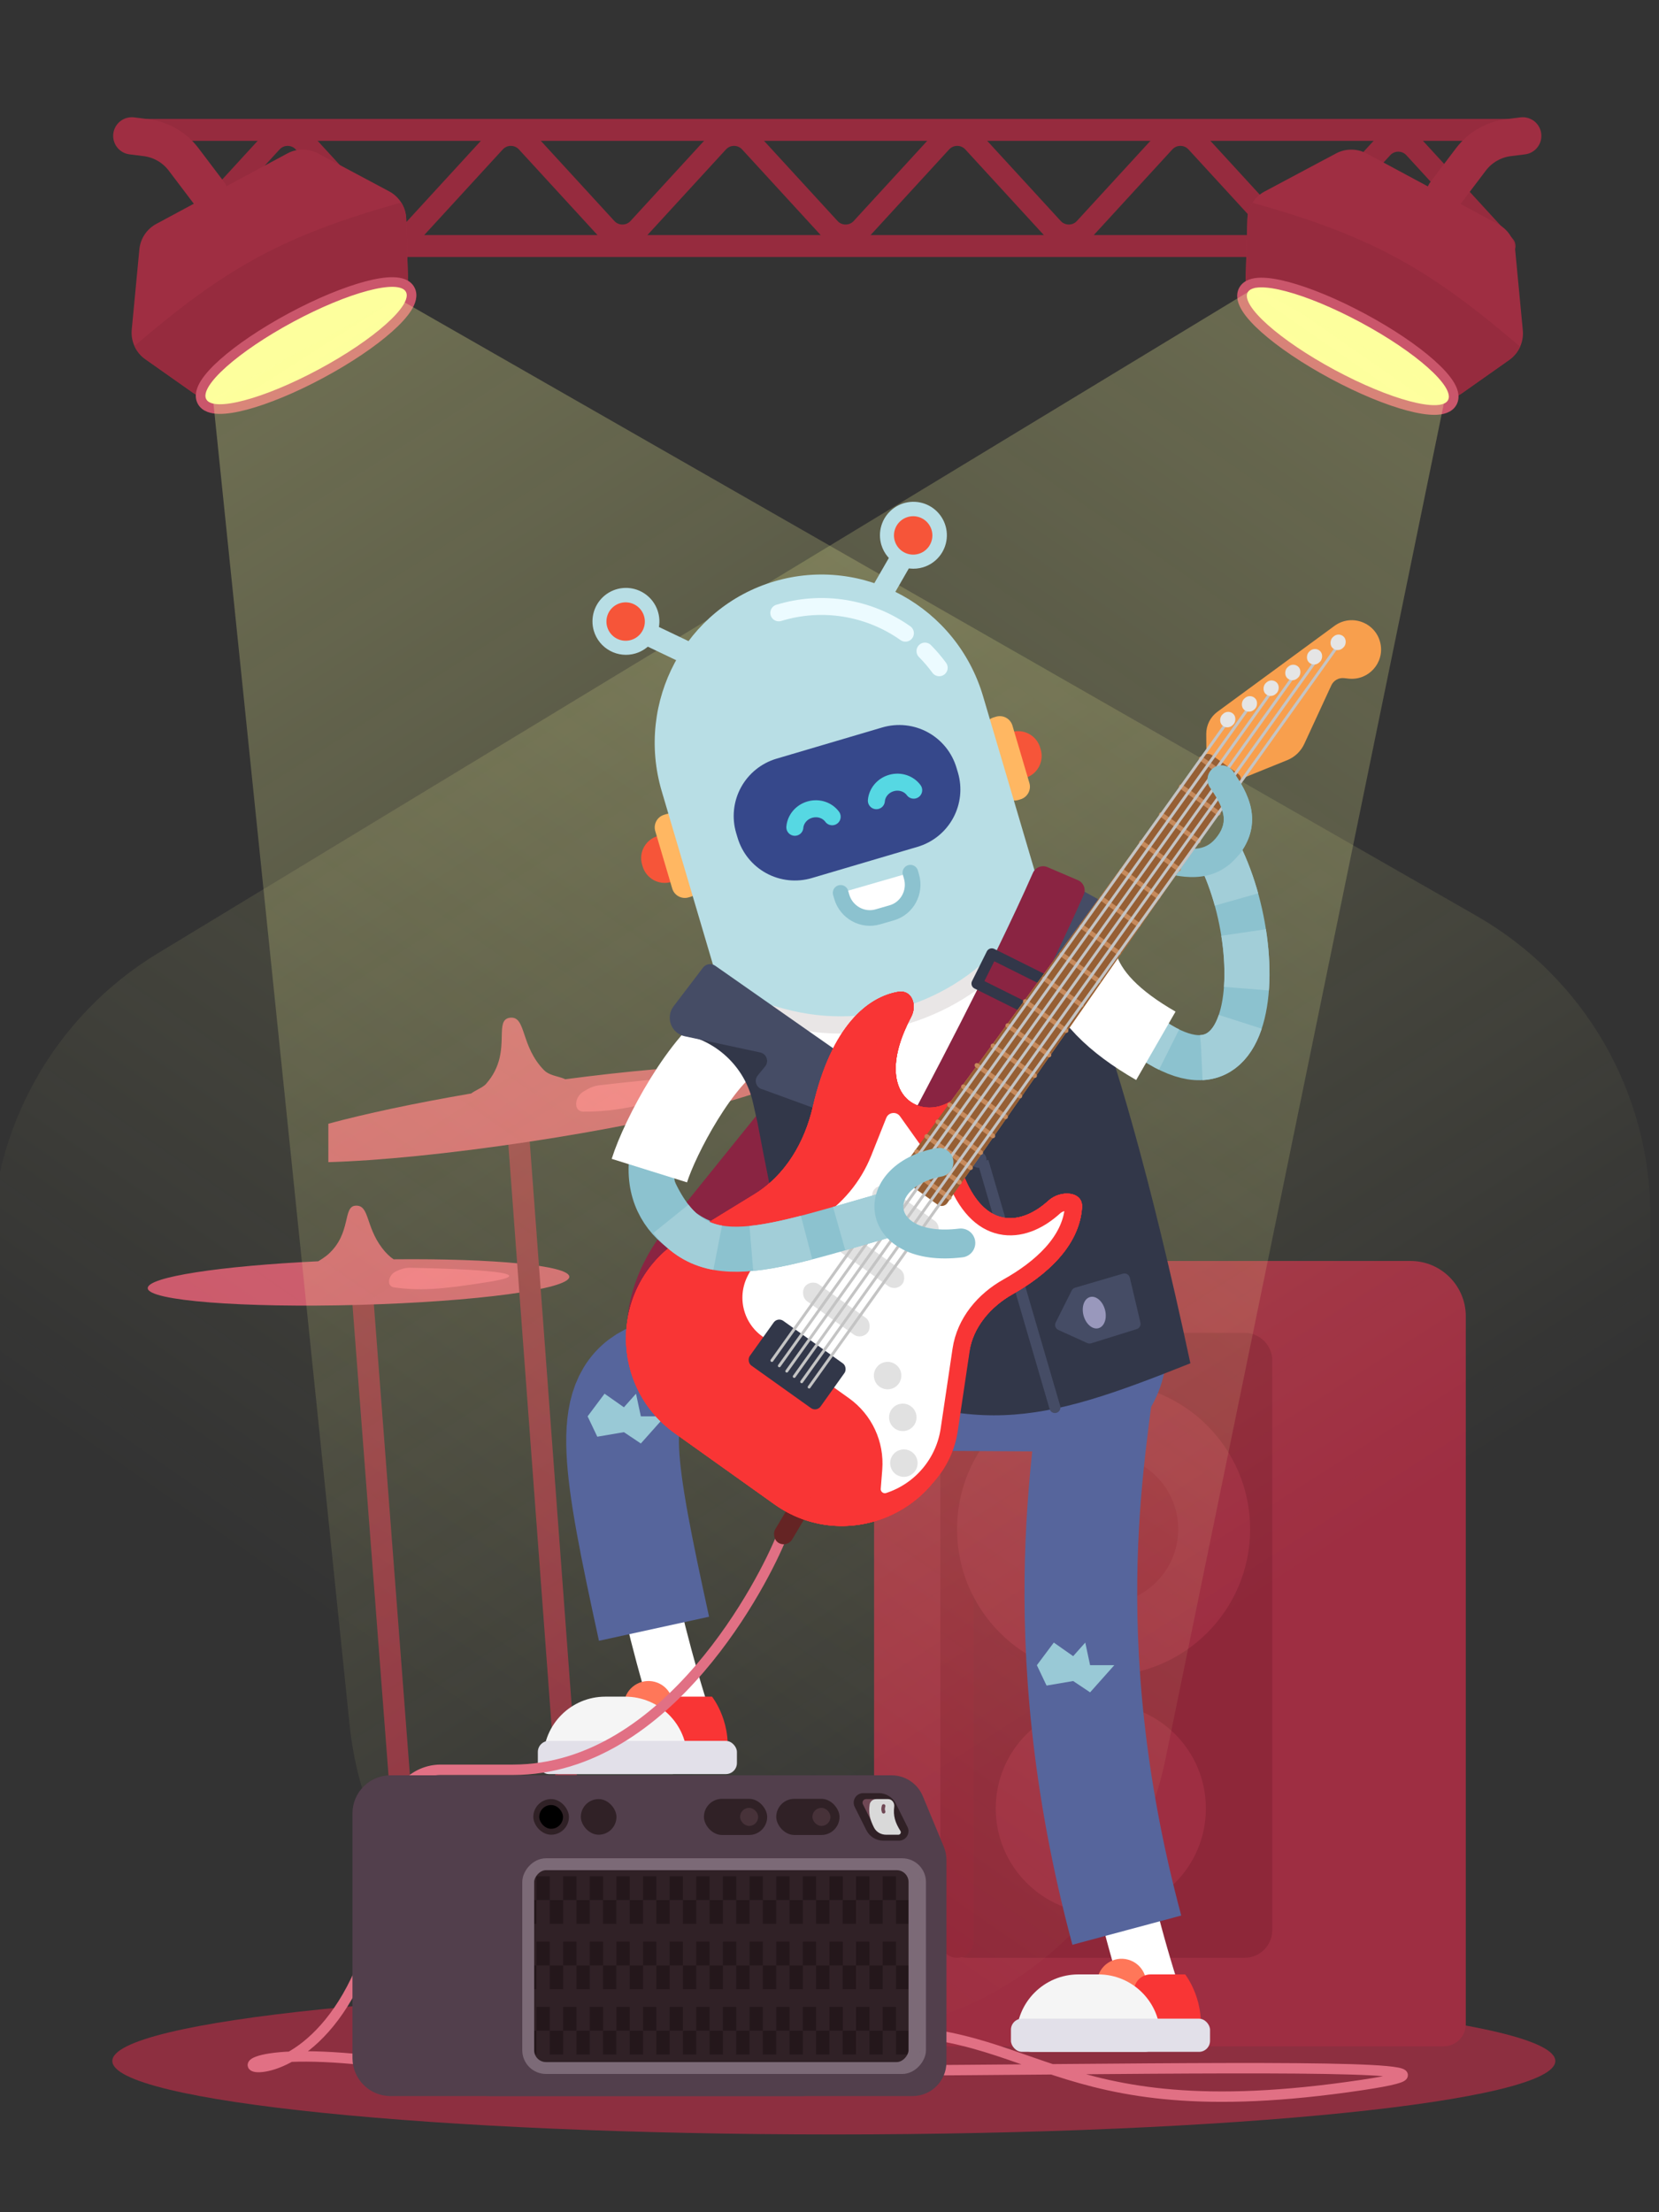 <svg width="192" height="256" viewBox="0 0 192 256" fill="none" xmlns="http://www.w3.org/2000/svg">
<rect x="0" y="0" width="192" height="256" fill="#333333" stroke="none"/>
<g clip-path="url(#clip0)">
<path d="M96.5 247C142.616 247 180 243.194 180 238.5C180 233.806 142.616 230 96.5 230C50.384 230 13 233.806 13 238.5C13 243.194 50.384 247 96.5 247Z" fill="#8D2F40"/>
<path d="M47.546 239.17L50.013 239L43.01 147.572L40.544 147.742L47.546 239.17Z" fill="#8D2F40"/>
<path d="M36.829 145.956C37.255 145.701 37.623 145.446 37.935 145.19C40.742 142.724 39.608 139.549 41.195 139.521C42.755 139.464 42.301 141.874 44.2 144.397C44.626 144.964 45.079 145.417 45.561 145.729C57.071 145.616 65.86 146.438 65.888 147.742C65.916 149.188 55.03 150.634 41.564 151.002C28.098 151.371 17.126 150.52 17.098 149.074C17.041 147.77 25.546 146.495 36.829 145.956Z" fill="#CA566B"/>
<path d="M56.549 148.345C64.201 147.116 51.334 146.779 47.518 146.708C46.861 146.696 46.422 146.849 45.825 147.122C44.95 147.523 44.664 148.846 45.618 148.98C48.5 149.383 50.911 149.252 56.549 148.345Z" fill="#EC6A81"/>
<path d="M61.23 131.067L58.742 131.252L66.474 235.202L68.962 235.017L61.23 131.067Z" fill="#8D2F40"/>
<path fill-rule="evenodd" clip-rule="evenodd" d="M38 134.484C43.694 134.328 52.013 133.518 61.221 132.123C78.061 129.571 91.498 126.056 91.215 124.27C90.988 122.682 79.818 122.994 65.416 124.894C65.179 124.77 64.872 124.683 64.547 124.591C63.979 124.43 63.358 124.255 62.961 123.84C61.612 122.464 61.096 120.929 60.698 119.745C60.276 118.491 59.988 117.632 58.981 117.778C58.114 117.916 58.095 118.742 58.069 119.927C58.037 121.414 57.992 123.468 56.241 125.44C56.042 125.672 55.655 125.882 55.272 126.091C55 126.238 54.73 126.385 54.53 126.538C48.011 127.655 42.265 128.882 38 130.038V134.484Z" fill="#CA566B"/>
<path d="M80.643 126.076C89.702 123.331 74.074 125.036 69.444 125.577C68.647 125.67 68.141 125.927 67.463 126.356C66.469 126.985 66.341 128.633 67.517 128.638C71.072 128.653 73.967 128.099 80.643 126.076Z" fill="#EC6A81"/>
<path d="M101.16 152.32C101.16 148.785 104.026 145.92 107.56 145.92L163.24 145.92C166.775 145.92 169.64 148.785 169.64 152.32L169.64 234.24C169.64 235.654 168.494 236.8 167.08 236.8L107.56 236.8C104.026 236.8 101.16 233.935 101.16 230.4L101.16 152.32Z" fill="#9E2E42"/>
<path d="M108.84 157.44C108.84 155.673 110.273 154.24 112.04 154.24L144.04 154.24C145.807 154.24 147.24 155.673 147.24 157.44L147.24 223.36C147.24 225.128 145.807 226.56 144.04 226.56L112.04 226.56C110.273 226.56 108.84 225.128 108.84 223.36L108.84 157.44Z" fill="#8E2739"/>
<path d="M108.84 156.16C108.84 155.1 109.7 154.24 110.76 154.24C111.82 154.24 112.68 155.1 112.68 156.16L112.68 224.64C112.68 225.701 111.82 226.56 110.76 226.56C109.7 226.56 108.84 225.701 108.84 224.64L108.84 156.16Z" fill="#922639"/>
<ellipse cx="127.72" cy="176.96" rx="16.96" ry="16.96" transform="rotate(-180 127.72 176.96)" fill="#9E2E42"/>
<ellipse cx="127.72" cy="176.96" rx="8.64" ry="8.64" transform="rotate(-180 127.72 176.96)" fill="#98263B"/>
<ellipse cx="127.4" cy="209.28" rx="12.16" ry="12.16" transform="rotate(-180 127.4 209.28)" fill="#9E2E42"/>
<path d="M20.377 28.473L31.419 16.435C32.426 15.337 34.157 15.337 35.164 16.435L44.334 26.431C45.341 27.529 47.072 27.529 48.079 26.431L57.249 16.435C58.256 15.337 59.987 15.337 60.994 16.435L70.164 26.431C71.171 27.529 72.902 27.529 73.909 26.431L83.079 16.435C84.086 15.337 85.817 15.337 86.824 16.435L95.994 26.431C97.001 27.529 98.732 27.529 99.739 26.431L108.909 16.435C109.916 15.337 111.647 15.337 112.654 16.435L121.824 26.431C122.831 27.529 124.562 27.529 125.569 26.431L134.739 16.435C135.746 15.337 137.477 15.337 138.484 16.435L147.654 26.431C148.661 27.529 150.392 27.529 151.399 26.431L159.954 17.105C160.961 16.007 162.692 16.007 163.699 17.105L174.126 28.473" stroke="#962B3E" stroke-width="2.541" stroke-linecap="round"/>
<path d="M16.001 15.033H176.001" stroke="#962B3E" stroke-width="2.541" stroke-linecap="round"/>
<path d="M18 28.473H172" stroke="#962B3E" stroke-width="2.541" stroke-linecap="round"/>
<path d="M36.794 17.75C35.688 17.16 34.361 17.163 33.258 17.756L18.086 25.912C16.982 26.505 16.248 27.611 16.129 28.858L15.246 38.148C15.119 39.486 15.719 40.791 16.818 41.566L22.28 45.415C23.441 46.233 24.963 46.325 26.213 45.653L45.239 35.425C46.49 34.753 47.253 33.432 47.211 32.013L47.013 25.334C46.974 23.99 46.217 22.77 45.03 22.138L36.794 17.75Z" fill="#9F2E42"/>
<path d="M15.561 40.036C15.831 40.642 16.26 41.172 16.821 41.566L22.282 45.417C23.445 46.232 24.969 46.325 26.215 45.655L45.242 35.427C46.493 34.754 47.256 33.433 47.214 32.015L47.014 25.336C46.995 24.651 46.792 23.995 46.438 23.438C32.592 27.301 25.985 31.114 15.561 40.036Z" fill="#962B3E"/>
<path d="M37.167 43.229C40.384 41.5 43.145 39.615 45.009 37.957C45.938 37.131 46.668 36.34 47.116 35.634C47.535 34.972 47.83 34.185 47.468 33.513C47.107 32.84 46.288 32.652 45.505 32.637C44.668 32.62 43.606 32.793 42.405 33.112C39.993 33.752 36.898 35.016 33.681 36.745C30.465 38.475 27.703 40.359 25.839 42.017C24.91 42.843 24.18 43.634 23.733 44.34C23.313 45.003 23.018 45.789 23.38 46.461C23.741 47.134 24.56 47.322 25.344 47.337C26.18 47.354 27.242 47.181 28.443 46.862C30.855 46.222 33.95 44.958 37.167 43.229Z" fill="#FDFF9D" stroke="#CA566B" stroke-width="1.115"/>
<path d="M154.619 17.756C155.728 17.165 157.06 17.167 158.167 17.762L173.39 25.946C174.498 26.541 175.234 27.65 175.353 28.902L176.239 38.223C176.367 39.566 175.765 40.875 174.662 41.652L169.182 45.515C168.017 46.335 166.489 46.428 165.235 45.753L146.145 35.491C144.89 34.817 144.124 33.492 144.167 32.068L144.365 25.366C144.405 24.017 145.164 22.793 146.355 22.159L154.619 17.756Z" fill="#9F2E42"/>
<path d="M175.925 40.117C175.654 40.724 175.223 41.257 174.66 41.652L169.181 45.516C168.014 46.334 166.485 46.426 165.235 45.754L146.143 35.492C144.888 34.817 144.122 33.491 144.165 32.068L144.365 25.367C144.384 24.679 144.588 24.022 144.944 23.463C158.836 27.339 165.466 31.164 175.925 40.117Z" fill="#962B3E"/>
<path d="M154.242 43.322C151.014 41.587 148.243 39.697 146.373 38.033C145.441 37.204 144.709 36.41 144.259 35.702C143.838 35.037 143.543 34.248 143.906 33.574C144.268 32.899 145.089 32.71 145.876 32.694C146.715 32.678 147.781 32.851 148.986 33.171C151.406 33.814 154.511 35.082 157.739 36.817C160.967 38.552 163.738 40.443 165.608 42.106C166.54 42.935 167.272 43.729 167.722 44.438C168.143 45.102 168.438 45.891 168.075 46.566C167.713 47.24 166.891 47.43 166.105 47.445C165.266 47.461 164.2 47.288 162.995 46.968C160.575 46.326 157.47 45.057 154.242 43.322Z" fill="#FDFF9D" stroke="#CA566B" stroke-width="1.119"/>
<path opacity="0.3" d="M40.462 199.628L24.641 46.081L46.081 34.56L170.869 105.979C183.319 113.104 191 126.35 191 140.695V195.528C191 217.619 173.091 235.528 151 235.528H80.251C59.747 235.528 42.563 220.024 40.462 199.628Z" fill="url(#paint0_linear)"/>
<path opacity="0.3" d="M134.882 203.574L167.359 45.439L145.279 33.279L18.257 110.321C6.301 117.572 -1 130.539 -1 144.522V195.527C-1 217.618 16.909 235.527 39 235.527H95.7C114.689 235.527 131.061 222.175 134.882 203.574Z" fill="url(#paint1_linear)"/>
<path d="M15.254 15.722L16.891 15.927C18.623 16.143 20.194 17.05 21.247 18.441L24.241 22.395" stroke="#9F2E42" stroke-width="4.313" stroke-linecap="round"/>
<path d="M176.23 15.722L174.593 15.927C172.862 16.143 171.291 17.05 170.237 18.441L167.244 22.395" stroke="#9F2E42" stroke-width="4.313" stroke-linecap="round"/>
<g clip-path="url(#clip1)">
<path fill-rule="evenodd" clip-rule="evenodd" d="M118.181 101.299L82.577 145.447C80.191 148.406 78.889 151.044 78.889 154.844V156.161H72.489V154.844C72.489 149.582 74.292 145.526 77.595 141.43L113.199 97.281L118.181 101.299Z" fill="#8A2442"/>
<path d="M119.374 103.133L81.891 114.359C81.383 114.513 80.957 114.862 80.705 115.33C80.454 115.797 80.397 116.345 80.548 116.854L80.825 117.78C80.979 118.288 81.327 118.714 81.795 118.966C82.262 119.218 82.81 119.275 83.319 119.124L120.802 107.898C121.31 107.744 121.736 107.396 121.988 106.928C122.24 106.461 122.296 105.913 122.146 105.404L121.868 104.478C121.714 103.97 121.366 103.544 120.899 103.292C120.431 103.039 119.883 102.982 119.374 103.133Z" fill="#F6B11B"/>
<path d="M134.498 234.359C132.03 227.231 130.181 220.205 128.806 213.441" stroke="white" stroke-width="6.522" stroke-miterlimit="10"/>
<path d="M78.474 101.824L77.679 102.062C77.002 102.261 76.274 102.183 75.654 101.846C75.035 101.509 74.574 100.939 74.374 100.263L74.311 100.051C74.112 99.375 74.189 98.647 74.527 98.027C74.864 97.407 75.434 96.947 76.11 96.747L76.904 96.51L78.474 101.824Z" fill="#F65539"/>
<path d="M118.514 90.07L118.646 90.03C118.981 89.931 119.294 89.768 119.565 89.548C119.837 89.329 120.063 89.058 120.23 88.751C120.396 88.444 120.501 88.107 120.538 87.76C120.575 87.413 120.543 87.061 120.444 86.727L120.38 86.515C120.281 86.18 120.117 85.868 119.898 85.596C119.678 85.325 119.407 85.099 119.1 84.932C118.793 84.765 118.456 84.66 118.109 84.624C117.761 84.587 117.41 84.619 117.075 84.718L116.943 84.758C116.769 84.81 116.622 84.928 116.535 85.088C116.447 85.247 116.426 85.434 116.475 85.609L117.654 89.599C117.679 89.686 117.721 89.768 117.778 89.839C117.835 89.911 117.906 89.97 117.986 90.014C118.066 90.058 118.153 90.085 118.244 90.095C118.335 90.104 118.427 90.096 118.514 90.07Z" fill="#F65539"/>
<path d="M117.838 92.579L118.103 92.5C118.295 92.443 118.474 92.349 118.63 92.223C118.785 92.098 118.915 91.942 119.01 91.766C119.106 91.59 119.166 91.397 119.187 91.198C119.208 90.999 119.19 90.798 119.133 90.606L117.172 83.965C117.115 83.773 117.021 83.594 116.896 83.439C116.77 83.283 116.614 83.153 116.438 83.058C116.263 82.962 116.07 82.902 115.87 82.881C115.671 82.86 115.47 82.879 115.278 82.935L115.013 83.015C114.821 83.071 114.642 83.165 114.487 83.291C114.331 83.417 114.201 83.572 114.106 83.748C114.01 83.924 113.95 84.117 113.929 84.316C113.908 84.516 113.927 84.717 113.983 84.909L115.946 91.549C116.002 91.741 116.096 91.92 116.222 92.075C116.348 92.231 116.503 92.36 116.678 92.456C116.854 92.552 117.047 92.612 117.246 92.633C117.445 92.654 117.646 92.636 117.838 92.579Z" fill="#FFB762"/>
<path d="M79.955 103.768L79.692 103.847C79.499 103.904 79.298 103.922 79.099 103.901C78.9 103.88 78.707 103.82 78.531 103.724C78.355 103.629 78.2 103.499 78.074 103.344C77.948 103.188 77.854 103.009 77.797 102.817L75.835 96.177C75.779 95.985 75.76 95.784 75.781 95.585C75.803 95.386 75.863 95.193 75.958 95.017C76.054 94.841 76.183 94.686 76.339 94.56C76.495 94.435 76.674 94.341 76.866 94.284L77.13 94.205C77.322 94.148 77.523 94.13 77.723 94.151C77.922 94.172 78.115 94.232 78.291 94.327C78.467 94.423 78.622 94.552 78.748 94.708C78.874 94.864 78.968 95.043 79.024 95.235L80.984 101.872C81.041 102.064 81.06 102.266 81.039 102.465C81.018 102.664 80.958 102.858 80.862 103.034C80.767 103.21 80.638 103.365 80.482 103.491C80.326 103.617 80.147 103.711 79.955 103.768Z" fill="#FFB762"/>
<path d="M83.173 120.699C62.297 142.316 87.898 152.938 105.616 138" stroke="#8CC2CF" stroke-width="5.217" stroke-miterlimit="10" stroke-linecap="round"/>
<path d="M85.523 119.962C81.202 122.439 76.361 131.591 75.152 135.464" stroke="white" stroke-width="9.132" stroke-miterlimit="10"/>
<path d="M98.251 160.025C98.7 159.901 99.082 159.605 99.312 159.2C99.543 158.796 99.603 158.316 99.48 157.867L98.732 155.336C98.459 154.423 97.422 153.882 96.475 154.162L95.505 152.133L130.745 141.723L130.9 143.996C130.456 144.132 130.084 144.438 129.865 144.848C129.646 145.257 129.598 145.737 129.732 146.182L130.479 148.714C130.622 149.154 130.933 149.52 131.344 149.732C131.755 149.945 132.233 149.986 132.675 149.849L133.149 151.405L98.746 161.567L98.251 160.025Z" fill="#164664"/>
<path d="M98.082 160.067L132.942 149.769C133.259 149.684 133.597 149.727 133.882 149.89C134.168 150.053 134.377 150.322 134.465 150.638C135.479 154.074 133.643 157.643 130.364 158.612L105.058 166.093C101.779 167.062 98.297 165.063 97.284 161.628C97.184 161.315 97.212 160.976 97.361 160.683C97.511 160.391 97.77 160.169 98.082 160.067Z" fill="#BEDCE4"/>
<path d="M89.626 67.274C99.898 64.241 110.716 70.198 113.778 80.587L131.941 142.071C132.002 142.271 132.023 142.481 132.003 142.689C131.982 142.898 131.921 143.1 131.822 143.284C131.723 143.469 131.589 143.632 131.427 143.764C131.265 143.897 131.079 143.996 130.878 144.056L96.723 154.145C96.522 154.204 96.311 154.222 96.103 154.199C95.895 154.176 95.694 154.113 95.51 154.011C95.327 153.91 95.165 153.774 95.035 153.61C94.904 153.446 94.808 153.258 94.75 153.057L76.587 91.573C73.517 81.187 79.354 70.309 89.626 67.274Z" fill="#B8DEE5"/>
<path d="M105.36 100.987L105.488 101.431C106.008 103.228 104.983 105.118 103.21 105.631L101.583 106.101C99.81 106.613 97.935 105.562 97.415 103.765L97.287 103.321" fill="white"/>
<path d="M105.36 100.987L105.488 101.431C106.008 103.228 104.983 105.118 103.21 105.631L101.583 106.101C99.81 106.613 97.935 105.562 97.415 103.765L97.287 103.321" stroke="#8CC2CF" stroke-width="1.809" stroke-miterlimit="10" stroke-linecap="round" stroke-linejoin="round"/>
<path d="M120.753 104.653L118.153 108.146C111.769 116.721 100.784 120.509 90.472 117.692L85.821 116.422L91.875 131.924L123.223 122.535L120.753 104.653Z" fill="white"/>
<path d="M120.753 104.653L118.153 108.146C111.769 116.721 100.784 120.509 90.472 117.692L85.821 116.422L93.927 138.24L125.275 128.851L120.753 104.653Z" fill="white" stroke="#E9E6E6" stroke-width="1.998"/>
<path d="M90.272 124.665L93.305 123.768C93.382 123.749 93.455 123.715 93.519 123.667C93.582 123.62 93.635 123.559 93.675 123.49C93.714 123.421 93.739 123.345 93.748 123.266C93.757 123.187 93.75 123.107 93.728 123.031C93.705 122.955 93.667 122.884 93.616 122.823C93.565 122.762 93.502 122.712 93.431 122.677C93.36 122.641 93.282 122.62 93.203 122.615C93.124 122.61 93.044 122.621 92.969 122.648L89.941 123.546C89.8 123.597 89.683 123.7 89.616 123.833C89.548 123.967 89.534 124.122 89.577 124.266C89.62 124.41 89.717 124.531 89.847 124.606C89.977 124.681 90.131 124.702 90.277 124.667L90.272 124.665Z" fill="#A2CED8"/>
<path d="M91.66 129.357L94.692 128.461C94.834 128.41 94.95 128.308 95.018 128.174C95.085 128.04 95.099 127.885 95.056 127.741C95.013 127.597 94.917 127.476 94.786 127.401C94.656 127.326 94.502 127.305 94.356 127.34L91.323 128.237C91.182 128.288 91.065 128.39 90.997 128.524C90.93 128.658 90.916 128.813 90.959 128.957C91.002 129.101 91.099 129.222 91.229 129.297C91.359 129.372 91.513 129.393 91.659 129.358L91.66 129.357Z" fill="#A2CED8"/>
<path d="M90.966 127.01L94 126.114C94.141 126.064 94.257 125.961 94.325 125.827C94.393 125.693 94.407 125.538 94.364 125.395C94.321 125.251 94.224 125.129 94.094 125.054C93.964 124.98 93.81 124.958 93.664 124.994L90.63 125.891C90.482 125.935 90.357 126.037 90.284 126.173C90.21 126.309 90.194 126.469 90.238 126.618C90.283 126.766 90.384 126.891 90.521 126.964C90.657 127.038 90.817 127.054 90.966 127.01Z" fill="#A2CED8"/>
<path d="M89.579 122.316L92.611 121.42C92.752 121.369 92.868 121.267 92.936 121.133C93.004 120.999 93.018 120.844 92.975 120.7C92.932 120.556 92.835 120.435 92.705 120.36C92.575 120.285 92.421 120.264 92.275 120.299L89.243 121.196C89.102 121.246 88.985 121.349 88.917 121.483C88.85 121.617 88.836 121.772 88.879 121.915C88.922 122.059 89.018 122.181 89.149 122.255C89.279 122.33 89.433 122.352 89.579 122.316Z" fill="#A2CED8"/>
<path d="M104.159 64.94L101.557 69.459" stroke="#B8DEE5" stroke-width="2.609" stroke-miterlimit="10"/>
<path d="M75.013 73.407L79.383 75.493" stroke="#B8DEE5" stroke-width="2.609" stroke-miterlimit="10"/>
<path d="M93.951 101.61L106.19 97.995C107.061 97.738 107.873 97.312 108.579 96.741C109.286 96.17 109.873 95.465 110.307 94.667C110.741 93.869 111.013 92.994 111.109 92.09C111.205 91.187 111.121 90.274 110.864 89.403L110.699 88.854C110.442 87.983 110.016 87.171 109.445 86.465C108.873 85.759 108.169 85.172 107.371 84.738C106.573 84.304 105.698 84.032 104.794 83.936C103.891 83.841 102.978 83.924 102.107 84.181L89.869 87.795C88.11 88.315 86.63 89.512 85.753 91.124C84.877 92.735 84.676 94.629 85.195 96.388L85.36 96.937C85.88 98.695 87.077 100.176 88.688 101.052C90.299 101.928 92.192 102.129 93.951 101.61Z" fill="#36488B"/>
<path d="M105.744 91.439C105.194 90.689 104.176 90.327 103.179 90.608C102.182 90.889 101.503 91.729 101.425 92.657" stroke="#56D8E3" stroke-width="1.969" stroke-linecap="round"/>
<path d="M96.308 94.516C95.757 93.766 94.739 93.404 93.742 93.685C92.745 93.966 92.066 94.806 91.988 95.734" stroke="#56D8E3" stroke-width="1.969" stroke-linecap="round"/>
<path d="M104.786 73.275C102.685 71.788 100.271 70.803 97.73 70.395C95.189 69.987 92.588 70.168 90.128 70.923" stroke="#ECFBFF" stroke-width="1.957" stroke-miterlimit="10" stroke-linecap="round"/>
<path d="M108.698 77.275C108.196 76.591 107.644 75.945 107.047 75.342" stroke="#ECFBFF" stroke-width="1.957" stroke-miterlimit="10" stroke-linecap="round"/>
<path d="M106.822 65.65C107.556 65.431 108.208 64.998 108.696 64.408C109.184 63.818 109.486 63.096 109.564 62.334C109.641 61.572 109.492 60.804 109.133 60.127C108.774 59.45 108.223 58.895 107.549 58.531C106.875 58.168 106.108 58.012 105.346 58.084C104.583 58.157 103.859 58.453 103.265 58.937C102.671 59.421 102.234 60.069 102.009 60.802C101.784 61.534 101.781 62.316 102 63.05C102.295 64.034 102.968 64.861 103.873 65.349C104.777 65.836 105.838 65.945 106.822 65.65Z" fill="#B8DEE5"/>
<path d="M106.321 64.089C106.742 63.963 107.116 63.715 107.396 63.376C107.676 63.037 107.849 62.623 107.894 62.186C107.939 61.748 107.853 61.308 107.647 60.919C107.441 60.531 107.125 60.212 106.738 60.004C106.351 59.795 105.911 59.706 105.473 59.748C105.036 59.789 104.62 59.96 104.28 60.237C103.939 60.515 103.688 60.887 103.559 61.307C103.43 61.727 103.428 62.176 103.555 62.597C103.724 63.162 104.11 63.636 104.629 63.916C105.148 64.196 105.756 64.258 106.321 64.089Z" fill="#F65539"/>
<path d="M73.55 75.615C74.284 75.396 74.936 74.964 75.424 74.373C75.912 73.783 76.215 73.061 76.293 72.299C76.371 71.537 76.221 70.769 75.863 70.092C75.504 69.415 74.953 68.86 74.279 68.496C73.605 68.132 72.838 67.977 72.076 68.049C71.313 68.121 70.589 68.418 69.995 68.901C69.401 69.385 68.963 70.034 68.738 70.766C68.513 71.498 68.51 72.28 68.729 73.014C69.024 73.998 69.697 74.825 70.601 75.312C71.505 75.8 72.566 75.909 73.55 75.615Z" fill="#B8DEE5"/>
<path d="M73.044 74.055C73.465 73.929 73.839 73.681 74.119 73.342C74.399 73.003 74.573 72.589 74.617 72.152C74.662 71.715 74.576 71.274 74.37 70.886C74.164 70.497 73.848 70.179 73.461 69.97C73.074 69.762 72.634 69.672 72.197 69.714C71.759 69.755 71.344 69.926 71.003 70.204C70.662 70.481 70.411 70.854 70.282 71.274C70.153 71.694 70.152 72.143 70.278 72.564C70.447 73.128 70.833 73.603 71.352 73.882C71.871 74.162 72.48 74.224 73.044 74.055Z" fill="#F65539"/>
<path d="M127.207 157.759C126.701 165.678 121.129 188.799 130.409 223.359" stroke="#56659C" stroke-width="13.044" stroke-miterlimit="10"/>
<path d="M80.097 202.217C77.629 195.089 75.78 188.064 74.406 181.299" stroke="white" stroke-width="6.522" stroke-miterlimit="10"/>
<path d="M72.224 197.008C72.449 195.298 74.128 194.178 75.793 194.627C77.419 195.065 78.313 196.81 77.719 198.386L76.525 201.548C76.267 202.233 75.547 202.626 74.832 202.473L72.922 202.063C72.173 201.903 71.673 201.194 71.773 200.435L72.224 197.008Z" fill="#FF7759"/>
<path d="M76.562 197.722C76.801 196.903 77.552 196.339 78.406 196.339L82.406 196.339C82.406 196.339 84.966 199.539 84.006 204.019C82.086 204.019 74.726 204.019 74.726 204.019L76.562 197.722Z" fill="#F93535"/>
<path d="M62.886 203.507C62.886 199.549 66.095 196.339 70.053 196.339H72.358C76.316 196.339 79.525 199.549 79.525 203.507C79.525 204.497 78.723 205.299 77.734 205.299H64.677C63.688 205.299 62.886 204.497 62.886 203.507Z" fill="#F5F5F5"/>
<rect x="62.246" y="201.459" width="23.04" height="3.84" rx="1.28" fill="#E2E0E9"/>
<path d="M111.053 159.442C71.041 159.442 67.369 150.402 75.69 188.482" stroke="#56659C" stroke-width="13.044" stroke-miterlimit="10"/>
<path d="M73.606 161.281L74.166 163.899H76.966L74.166 167.041L72.206 165.732L69.126 166.256L68.006 163.899L69.966 161.281L72.206 162.852L73.606 161.281Z" fill="#99C9D6"/>
<path d="M90.411 177.921C88.564 182.577 77.451 204.801 59.369 204.801H51.007C48.011 204.801 45.604 207.266 45.429 210.257C42.968 252.191 12.303 235.217 42.41 238.401C73.749 241.716 186.668 236.936 157.607 241.282C120.489 246.832 120.168 233.281 97.769 235.201" stroke="#E17084" stroke-width="1.205"/>
<rect x="92.2" y="172.801" width="2.286" height="6.005" rx="1.143" transform="rotate(30.756 92.2 172.801)" fill="#652424"/>
<path d="M95.951 154.926L135.063 155.171L135.058 155.911C135.048 157.505 134.777 159.083 134.26 160.553C133.742 162.023 132.989 163.357 132.043 164.479C131.097 165.601 129.977 166.488 128.746 167.091C127.516 167.693 126.199 167.999 124.871 167.991L105.982 167.872C103.3 167.855 100.736 166.56 98.854 164.271C96.972 161.981 95.926 158.886 95.946 155.665L95.951 154.926Z" fill="#56659C"/>
<path d="M93.926 157.761C112.486 166.721 120.166 164.801 137.766 157.761C128.166 112.961 121.63 105.107 121.63 105.107L108.805 130.999L89.948 119.635L81.504 115.213L78.695 119.635C82.87 120.31 86.214 123.457 87.141 127.583L87.669 129.934C87.669 129.934 91.366 149.761 93.926 157.761Z" fill="#323749"/>
<path d="M121.472 163.06C121.572 163.4 121.927 163.594 122.266 163.495C122.605 163.396 122.8 163.041 122.701 162.701L121.472 163.06ZM113.155 134.58L121.472 163.06L122.701 162.701L114.384 134.221L113.155 134.58Z" fill="#454C65"/>
<path d="M95.154 155.898C95.817 155.934 96.473 156.049 97.109 156.238C97.137 156.248 97.168 156.247 97.196 156.236C97.224 156.225 97.247 156.205 97.262 156.179C97.276 156.153 97.282 156.122 97.277 156.093C97.272 156.063 97.257 156.037 97.234 156.017C96.411 155.275 95.741 154.38 95.261 153.382C94.533 151.857 94.254 150.156 94.455 148.478C94.471 148.34 94.518 148.208 94.593 148.091C94.668 147.973 94.769 147.875 94.888 147.803C95.006 147.73 95.14 147.686 95.278 147.673C95.417 147.66 95.556 147.679 95.687 147.728C97.35 148.349 98.786 149.459 99.805 150.912C100.388 151.753 100.812 152.693 101.056 153.686C101.063 153.715 101.079 153.74 101.103 153.758C101.126 153.777 101.155 153.786 101.185 153.785C101.214 153.785 101.243 153.774 101.265 153.755C101.288 153.735 101.303 153.709 101.308 153.68C101.499 152.726 101.853 151.812 102.353 150.978C103.23 149.533 104.498 148.366 106.011 147.614C106.136 147.551 106.272 147.518 106.411 147.517C106.55 147.515 106.688 147.545 106.813 147.605C106.939 147.664 107.049 147.752 107.136 147.86C107.223 147.968 107.284 148.095 107.315 148.231C107.708 149.959 107.568 151.766 106.915 153.414C106.731 153.871 106.507 154.311 106.245 154.728L95.746 157.873L95.154 155.898Z" fill="#F69F1C"/>
<path d="M122.996 109.969C145.231 137.809 147.703 112.035 141.125 98.856" stroke="#8CC2CF" stroke-width="5.217" stroke-miterlimit="10"/>
<path d="M122.996 109.969C145.231 137.809 147.703 112.035 141.125 98.856" stroke="#A2CED8" stroke-width="5.217" stroke-miterlimit="10" stroke-dasharray="6.52 3.91"/>
<path d="M124.791 111.663C125.882 115.208 128.882 118.209 133.77 121.023" stroke="white" stroke-width="9.132" stroke-miterlimit="10"/>
<path d="M122.081 101.301L127.004 104.011C127.329 104.188 127.604 104.446 127.802 104.759C128.001 105.071 128.117 105.43 128.14 105.799C128.162 106.169 128.091 106.539 127.932 106.874C127.772 107.208 127.531 107.497 127.23 107.713L120.012 112.962C119.873 113.062 119.762 113.197 119.69 113.353C119.618 113.51 119.588 113.682 119.602 113.853C119.616 114.024 119.673 114.189 119.77 114.331C119.866 114.474 119.997 114.589 120.151 114.666L121.352 115.271C121.507 115.349 121.639 115.466 121.735 115.611C121.832 115.756 121.889 115.923 121.901 116.097C121.913 116.27 121.88 116.444 121.804 116.601C121.729 116.758 121.614 116.892 121.471 116.991L110.143 130.348C109.305 130.931 108.276 129.978 108.797 129.112L120.715 101.668C120.851 101.442 121.069 101.277 121.324 101.209C121.579 101.14 121.85 101.173 122.081 101.301Z" fill="#454C65"/>
<path fill-rule="evenodd" clip-rule="evenodd" d="M111.14 118.408C113.927 112.945 117.2 106.334 119.539 101.015C119.824 100.367 120.575 100.067 121.225 100.346L124.755 101.858C125.405 102.137 125.706 102.889 125.422 103.536C122.999 109.052 119.642 115.824 116.84 121.316C115.333 124.27 113.977 126.872 112.998 128.736C112.508 129.668 112.112 130.415 111.838 130.931C111.701 131.189 111.595 131.389 111.522 131.524L111.411 131.733C111.411 131.733 111.411 131.733 108.59 130.222L108.265 130.048C105.769 128.711 105.769 128.711 105.769 128.711L105.876 128.512C105.946 128.379 106.051 128.183 106.186 127.929C106.456 127.421 106.847 126.681 107.332 125.758C108.303 123.912 109.647 121.333 111.14 118.408Z" fill="#8A2442"/>
<rect x="114.782" y="110.381" width="7.68" height="3.84" transform="rotate(26.493 114.782 110.381)" stroke="#323749" stroke-width="1.28" stroke-linejoin="round"/>
<path d="M81.364 111.971L77.961 116.443C77.736 116.737 77.589 117.084 77.534 117.45C77.479 117.817 77.518 118.191 77.648 118.539C77.777 118.886 77.992 119.195 78.274 119.436C78.555 119.678 78.893 119.844 79.256 119.919L87.981 121.793C88.15 121.829 88.306 121.907 88.436 122.021C88.565 122.134 88.663 122.279 88.72 122.442C88.777 122.605 88.791 122.779 88.761 122.949C88.731 123.118 88.658 123.277 88.548 123.41L87.697 124.449C87.586 124.584 87.512 124.744 87.483 124.916C87.453 125.087 87.468 125.264 87.528 125.427C87.587 125.591 87.688 125.737 87.82 125.849C87.953 125.962 88.112 126.039 88.283 126.071L113.041 135.116C114.043 135.309 114.598 134.021 113.771 133.441L82.763 111.751C82.546 111.6 82.28 111.539 82.019 111.58C81.759 111.621 81.524 111.761 81.364 111.971Z" fill="#454C65"/>
<path d="M141.612 100.515C142.341 100.058 142.988 99.443 143.551 98.674C144.723 97.066 145.135 95.34 144.774 93.546C144.453 91.949 143.56 90.495 142.728 89.283C142.607 89.105 142.451 88.953 142.271 88.835C142.091 88.717 141.889 88.636 141.677 88.596C141.466 88.556 141.248 88.558 141.038 88.603C140.827 88.647 140.627 88.733 140.45 88.855C140.272 88.977 140.12 89.132 140.003 89.313C139.886 89.494 139.805 89.696 139.767 89.908C139.728 90.12 139.731 90.337 139.776 90.548C139.821 90.758 139.908 90.958 140.03 91.135C140.675 92.074 141.361 93.172 141.566 94.19C141.746 95.085 141.543 95.873 140.907 96.744C139.731 98.356 138.256 98.603 135.061 97.723C134.854 97.665 134.637 97.65 134.424 97.676C134.211 97.703 134.005 97.771 133.818 97.877C133.631 97.983 133.467 98.125 133.335 98.295C133.203 98.465 133.106 98.658 133.049 98.866C132.992 99.073 132.976 99.289 133.003 99.502C133.029 99.716 133.097 99.922 133.204 100.109C133.31 100.296 133.452 100.46 133.621 100.592C133.791 100.724 133.985 100.821 134.192 100.878C135.618 101.27 137.302 101.645 138.978 101.436C139.946 101.315 140.826 101.007 141.612 100.515Z" fill="#8CC2CF"/>
<path d="M139.619 86.93L139.601 84.956C139.592 83.933 140.075 82.969 140.899 82.364L154.44 72.429C156.43 70.969 159.264 72.058 159.764 74.476C160.228 76.728 158.364 78.779 156.078 78.531L155.556 78.474C154.934 78.406 154.338 78.743 154.076 79.311L150.949 86.083C150.554 86.939 149.848 87.612 148.974 87.966L143.932 90.006L109.174 139.876L103.784 136.031L139.619 86.93Z" fill="#F89F4D"/>
<path d="M105.446 117.691C100.337 127.368 107.461 130.304 110.953 126.666L111.606 136.241C114.178 142.494 118.412 141.623 121.332 138.952C122.721 137.681 125.343 137.842 125.219 139.72C124.916 144.274 120.971 147.626 117.195 149.764C114.627 151.218 112.599 153.59 112.145 156.506L110.801 165.147C109.257 175.079 97.793 179.905 89.611 174.068L78.118 165.871C70.241 160.253 70.653 148.417 78.901 143.36L87.302 138.208C90.906 135.997 93.127 132.187 94.075 128.067C96.253 118.599 100.518 115.357 103.959 114.773C105.524 114.508 106.187 116.286 105.446 117.691Z" fill="#F93535"/>
<path d="M105.446 117.691C100.337 127.368 107.461 130.304 110.953 126.666L111.606 136.241C114.178 142.494 118.412 141.623 121.332 138.952C122.721 137.681 125.343 137.842 125.219 139.72C124.916 144.274 120.971 147.626 117.195 149.764C114.627 151.218 112.599 153.59 112.145 156.506L110.801 165.147C109.257 175.079 97.793 179.905 89.611 174.068L78.118 165.871C70.241 160.253 70.653 148.417 78.901 143.36L87.302 138.208C90.906 135.997 93.127 132.187 94.075 128.067C96.253 118.599 100.518 115.357 103.959 114.773C105.524 114.508 106.187 116.286 105.446 117.691Z" fill="#F93535"/>
<path d="M105.446 117.691C100.337 127.368 107.462 130.304 110.953 126.667L111.606 136.241C114.178 142.494 118.412 141.623 121.332 138.952C122.721 137.681 125.343 137.842 125.219 139.72C124.916 144.274 120.971 147.626 117.195 149.764C114.627 151.218 112.599 153.59 112.145 156.506L110.802 165.147C109.257 175.079 97.794 179.905 89.611 174.068L78.118 165.871C70.242 160.253 70.653 148.418 78.901 143.36L87.302 138.208C90.906 135.998 93.127 132.187 94.075 128.067C96.253 118.599 100.518 115.357 103.959 114.773C105.525 114.508 106.187 116.287 105.446 117.691Z" fill="#F93535"/>
<path fill-rule="evenodd" clip-rule="evenodd" d="M108.993 136.851L108.576 130.744C106.677 131.035 104.696 130.549 103.157 129.098C100.595 126.682 100.379 122.743 102.234 118.292C100.335 119.571 98.087 122.441 96.656 128.661C95.595 133.273 93.053 137.788 88.687 140.466L80.285 145.618C73.655 149.684 73.324 159.198 79.656 163.715L91.149 171.912C97.727 176.604 106.943 172.724 108.184 164.74L109.528 156.099C110.137 152.18 112.818 149.199 115.89 147.459C118.614 145.916 120.86 144.015 121.924 141.873C120.304 143.022 118.245 143.866 115.992 143.569C112.943 143.167 110.638 140.849 109.157 137.249L108.993 136.851ZM108.395 128.092C104.992 128.757 101.419 125.317 105.446 117.691C106.187 116.287 105.525 114.508 103.959 114.773C100.518 115.357 96.253 118.599 94.075 128.067C93.127 132.187 90.906 135.998 87.302 138.208L78.901 143.36C70.653 148.418 70.242 160.253 78.118 165.871L89.611 174.068C97.794 179.905 109.257 175.079 110.802 165.147L112.145 156.506C112.599 153.59 114.627 151.218 117.195 149.764C120.971 147.626 124.916 144.274 125.219 139.72C125.343 137.842 122.721 137.681 121.332 138.952C118.412 141.623 114.178 142.494 111.606 136.241L110.953 126.667C110.213 127.437 109.31 127.913 108.395 128.092Z" fill="#F93535"/>
<path d="M111.229 156.212L109.856 165.449C109.283 169.309 106.576 172.513 102.865 173.722C101.863 174.049 100.851 173.251 100.934 172.2L101.109 169.996C101.339 167.102 100.033 164.3 97.67 162.614L87.653 155.47C85.104 153.651 84.21 150.276 85.525 147.434C86.284 145.792 87.506 144.408 89.04 143.45L94.111 140.286C96.733 138.649 98.764 136.218 99.907 133.347L101.638 129.003C102.199 127.595 104.096 127.366 104.976 128.601L110.747 136.709C112.104 139.943 114.015 141.622 116.228 141.914C118.391 142.199 120.463 141.099 122.026 139.669C122.497 139.238 123.2 139.05 123.722 139.124C123.972 139.16 124.104 139.244 124.16 139.302C124.196 139.339 124.256 139.417 124.242 139.634C123.973 143.681 120.386 146.822 116.611 148.937C113.914 150.448 111.706 152.997 111.229 156.212Z" fill="white" stroke="#F93535" stroke-width="1.998"/>
<path d="M139.159 87.565C139.416 87.213 139.908 87.134 140.262 87.387L143.295 89.55C143.65 89.803 143.735 90.294 143.486 90.651L109.637 139.217C109.384 139.58 108.884 139.667 108.523 139.41L104.441 136.498C104.081 136.241 104 135.74 104.26 135.383L139.159 87.565Z" fill="#965F34"/>
<rect x="106.019" y="132.906" width="6.621" height="0.53" rx="0.265" transform="rotate(35.499 106.019 132.906)" fill="#C68A5C"/>
<rect x="104.733" y="134.591" width="6.763" height="0.53" rx="0.265" transform="rotate(35.499 104.733 134.591)" fill="#C68A5C"/>
<rect x="107.188" y="131.136" width="6.776" height="0.53" rx="0.265" transform="rotate(35.499 107.188 131.136)" fill="#C68A5C"/>
<rect x="108.465" y="129.446" width="6.656" height="0.53" rx="0.265" transform="rotate(35.499 108.465 129.446)" fill="#C68A5C"/>
<rect x="109.828" y="127.493" width="6.705" height="0.53" rx="0.265" transform="rotate(35.499 109.828 127.493)" fill="#C68A5C"/>
<rect x="111.428" y="125.38" width="6.547" height="0.53" rx="0.265" transform="rotate(35.499 111.428 125.38)" fill="#C68A5C"/>
<rect x="112.985" y="122.911" width="6.666" height="0.53" rx="0.265" transform="rotate(35.499 112.985 122.911)" fill="#C68A5C"/>
<rect x="114.844" y="120.657" width="6.48" height="0.53" rx="0.265" transform="rotate(35.499 114.844 120.657)" fill="#C68A5C"/>
<rect x="116.561" y="118.305" width="6.413" height="0.53" rx="0.265" transform="rotate(35.499 116.561 118.305)" fill="#C68A5C"/>
<rect x="118.585" y="115.517" width="6.356" height="0.53" rx="0.265" transform="rotate(35.499 118.585 115.517)" fill="#C68A5C"/>
<rect x="120.81" y="112.875" width="5.807" height="0.53" rx="0.265" transform="rotate(35.499 120.81 112.875)" fill="#C68A5C"/>
<rect x="122.816" y="110.077" width="5.784" height="0.53" rx="0.265" transform="rotate(35.499 122.816 110.077)" fill="#C68A5C"/>
<rect x="125.136" y="106.854" width="5.753" height="0.53" rx="0.265" transform="rotate(35.499 125.136 106.854)" fill="#C68A5C"/>
<rect x="127.465" y="103.634" width="5.699" height="0.53" rx="0.265" transform="rotate(35.499 127.465 103.634)" fill="#C68A5C"/>
<rect x="129.767" y="100.397" width="5.71" height="0.53" rx="0.265" transform="rotate(35.499 129.767 100.397)" fill="#C68A5C"/>
<rect x="132.028" y="97.129" width="5.827" height="0.53" rx="0.265" transform="rotate(35.499 132.028 97.129)" fill="#C68A5C"/>
<rect x="134.333" y="93.894" width="5.827" height="0.53" rx="0.265" transform="rotate(35.499 134.333 93.894)" fill="#C68A5C"/>
<rect x="136.641" y="90.66" width="5.827" height="0.53" rx="0.265" transform="rotate(35.499 136.641 90.66)" fill="#C68A5C"/>
<rect x="138.948" y="87.425" width="5.827" height="0.53" rx="0.265" transform="rotate(35.499 138.948 87.425)" fill="#C68A5C"/>
<rect x="90.003" y="152.389" width="10.064" height="6.356" rx="0.795" transform="rotate(35.499 90.003 152.389)" fill="#323749"/>
<rect opacity="0.5" x="101.819" y="136.741" width="9.005" height="2.384" rx="1.192" transform="rotate(35.499 101.819 136.741)" fill="#C4C4C4"/>
<rect opacity="0.5" x="97.819" y="142.347" width="9.005" height="2.384" rx="1.192" transform="rotate(35.499 97.819 142.347)" fill="#C4C4C4"/>
<rect opacity="0.5" x="93.819" y="147.952" width="9.005" height="2.384" rx="1.192" transform="rotate(35.499 93.819 147.952)" fill="#C4C4C4"/>
<circle opacity="0.5" cx="102.725" cy="159.185" r="1.589" transform="rotate(35.499 102.725 159.185)" fill="#C4C4C4"/>
<circle opacity="0.5" cx="104.482" cy="164.018" r="1.589" transform="rotate(35.499 104.482 164.018)" fill="#C4C4C4"/>
<circle opacity="0.5" cx="104.608" cy="169.315" r="1.589" transform="rotate(35.499 104.608 169.315)" fill="#C4C4C4"/>
<path d="M142.007 83.589C122.607 110.787 108.731 130.241 89.331 157.44" stroke="#C4C4C4" stroke-width="0.333" stroke-linecap="round"/>
<path d="M144.406 82.046C125.007 109.244 109.593 130.854 90.193 158.053" stroke="#C4C4C4" stroke-width="0.333" stroke-linecap="round"/>
<path d="M147.191 79.967C127.791 107.166 110.455 131.471 91.055 158.67" stroke="#C4C4C4" stroke-width="0.333" stroke-linecap="round"/>
<path d="M149.591 78.427C130.191 105.626 111.317 132.087 91.917 159.286" stroke="#C4C4C4" stroke-width="0.333" stroke-linecap="round"/>
<path d="M152.222 76.562C132.822 103.761 112.179 132.702 92.779 159.901" stroke="#C4C4C4" stroke-width="0.333" stroke-linecap="round"/>
<path d="M154.776 74.804C135.376 102.003 113.041 133.316 93.641 160.514" stroke="#C4C4C4" stroke-width="0.333" stroke-linecap="round"/>
<rect x="154.954" y="73.082" width="1.703" height="1.837" rx="0.851" transform="rotate(46.965 154.954 73.082)" fill="#E5E5E5"/>
<rect x="152.225" y="74.751" width="1.703" height="1.837" rx="0.851" transform="rotate(46.965 152.225 74.751)" fill="#E5E5E5"/>
<rect x="149.711" y="76.57" width="1.703" height="1.837" rx="0.851" transform="rotate(46.965 149.711 76.57)" fill="#E5E5E5"/>
<rect x="147.2" y="78.389" width="1.703" height="1.837" rx="0.851" transform="rotate(46.965 147.2 78.389)" fill="#E5E5E5"/>
<rect x="144.692" y="80.207" width="1.703" height="1.837" rx="0.851" transform="rotate(46.965 144.692 80.207)" fill="#E5E5E5"/>
<rect x="142.182" y="82.024" width="1.703" height="1.837" rx="0.851" transform="rotate(46.965 142.182 82.024)" fill="#E5E5E5"/>
<path d="M103.383 140.371C87.517 144.9 80.454 147.865 75.727 137.838" stroke="#8CC2CF" stroke-width="5.217" stroke-miterlimit="10"/>
<path d="M103.383 140.371C87.517 144.9 80.454 147.865 75.727 137.838" stroke="#A2CED8" stroke-width="5.217" stroke-miterlimit="10" stroke-dasharray="6.52 3.91"/>
<path d="M143.566 98.703C143.444 98.871 143.291 99.015 143.115 99.125L141.406 95.928C141.647 95.363 141.698 94.808 141.576 94.204C141.37 93.183 140.683 92.081 140.037 91.139C139.914 90.961 139.828 90.761 139.782 90.549C139.737 90.338 139.733 90.12 139.772 89.908C139.811 89.695 139.891 89.493 140.008 89.312C140.124 89.131 140.276 88.975 140.453 88.853C140.63 88.731 140.83 88.646 141.04 88.601C141.251 88.557 141.468 88.555 141.68 88.595C141.892 88.635 142.093 88.717 142.274 88.835C142.454 88.954 142.609 89.107 142.731 89.285C143.564 90.502 144.459 91.961 144.782 93.562C145.145 95.363 144.736 97.092 143.566 98.703Z" fill="#8CC2CF"/>
<path d="M111.199 143.838C101.015 145.081 100.178 136.136 108.667 134.502" stroke="#8CC2CF" stroke-width="3.346" stroke-linecap="round"/>
<path d="M125.6 190.08L126.16 192.698L128.96 192.698L126.16 195.84L124.2 194.531L121.12 195.055L120 192.698L121.96 190.08L124.2 191.651L125.6 190.08Z" fill="#99C9D6"/>
<path d="M126.978 229.15C127.203 227.44 128.882 226.32 130.547 226.769C132.174 227.207 133.067 228.952 132.473 230.528L131.28 233.69C131.022 234.375 130.301 234.768 129.586 234.615L127.676 234.206C126.928 234.045 126.428 233.336 126.527 232.577L126.978 229.15Z" fill="#FF7759"/>
<path d="M131.317 229.864C131.556 229.045 132.307 228.481 133.16 228.481L137.16 228.481C137.16 228.481 139.72 231.681 138.76 236.161C136.84 236.161 129.48 236.161 129.48 236.161L131.317 229.864Z" fill="#F93535"/>
<path d="M117.64 235.648C117.64 231.689 120.849 228.48 124.808 228.48L127.112 228.48C131.071 228.48 134.28 231.689 134.28 235.648C134.28 236.638 133.478 237.44 132.488 237.44L119.432 237.44C118.442 237.44 117.64 236.638 117.64 235.648Z" fill="#F5F5F5"/>
<rect x="117" y="233.602" width="23.04" height="3.84" rx="1.28" fill="#E2E0E9"/>
<path d="M122.178 153.034L124.031 149.34C124.11 149.181 124.252 149.063 124.423 149.013L129.955 147.39C130.307 147.287 130.674 147.5 130.758 147.857L131.983 153.049C132.06 153.376 131.871 153.707 131.55 153.807L126.284 155.448C126.135 155.494 125.973 155.484 125.83 155.42L122.486 153.904C122.155 153.754 122.015 153.359 122.178 153.034Z" fill="#454C65"/>
<path d="M127.882 151.565C128.15 152.562 127.81 153.519 127.125 153.702C126.44 153.886 125.668 153.227 125.401 152.23C125.134 151.233 125.473 150.276 126.158 150.092C126.843 149.909 127.615 150.568 127.882 151.565Z" fill="#9998BC"/>
</g>
<path d="M91.805 207.221C90.975 206.102 89.663 205.441 88.269 205.441H45.196C42.764 205.441 40.793 207.413 40.793 209.844V214.44V238.159C40.793 240.59 42.764 242.561 45.196 242.561H92.758C95.189 242.561 97.16 240.59 97.16 238.159V215.895C97.16 214.95 96.857 214.031 96.294 213.272L91.805 207.221Z" fill="#523F4C"/>
<path d="M106.802 207.859C106.195 206.396 104.766 205.441 103.181 205.441H51.71C50.439 205.441 49.577 206.733 50.064 207.907L52.475 213.719C52.673 214.195 52.775 214.706 52.775 215.221V238.641C52.775 240.806 54.53 242.561 56.696 242.561H105.612C107.777 242.561 109.533 240.806 109.533 238.641V215.221C109.533 214.706 109.431 214.195 109.233 213.719L106.802 207.859Z" fill="#523F4C"/>
<path d="M100.262 211.788L98.916 209.096C98.551 208.365 99.082 207.504 99.9 207.504H101.71C102.543 207.504 103.305 207.975 103.678 208.72L105.023 211.412C105.389 212.143 104.857 213.004 104.04 213.004H102.229C101.396 213.004 100.635 212.533 100.262 211.788Z" fill="#302126"/>
<path d="M100.234 208.192H101.285L103.004 211.286L101.285 211.629L99.865 208.789C99.728 208.515 99.927 208.192 100.234 208.192Z" fill="#704855"/>
<path d="M101.152 211.489C100.679 210.556 100.496 209.816 100.651 208.817C100.709 208.446 101.045 208.192 101.421 208.192H102.775C103.227 208.192 103.549 208.621 103.491 209.069C103.355 210.123 103.592 210.9 104.207 211.879C104.325 212.067 104.194 212.317 103.972 212.317H102.555C101.969 212.317 101.416 212.011 101.152 211.489Z" fill="#D9D9D9"/>
<rect width="45.44" height="24.96" rx="2.75" transform="matrix(-1 0 0 1 106.523 215.042)" fill="#302126"/>
<rect x="74.416" y="232.249" width="1.541" height="2.747" fill="#24171B"/>
<rect x="62.084" y="232.249" width="1.541" height="2.747" fill="#24171B"/>
<rect x="80.579" y="232.249" width="1.541" height="2.747" fill="#24171B"/>
<rect x="68.253" y="232.249" width="1.541" height="2.747" fill="#24171B"/>
<rect x="86.749" y="232.249" width="1.541" height="2.747" fill="#24171B"/>
<rect x="77.496" y="232.249" width="1.541" height="2.747" fill="#24171B"/>
<rect x="65.167" y="232.249" width="1.541" height="2.747" fill="#24171B"/>
<rect x="83.665" y="232.249" width="1.541" height="2.747" fill="#24171B"/>
<rect x="71.333" y="232.249" width="1.541" height="2.747" fill="#24171B"/>
<rect x="89.829" y="232.249" width="1.541" height="2.747" fill="#24171B"/>
<rect x="75.955" y="235" width="1.541" height="2.747" fill="#24171B"/>
<rect x="63.626" y="235" width="1.541" height="2.747" fill="#24171B"/>
<rect x="82.124" y="235" width="1.541" height="2.747" fill="#24171B"/>
<rect x="69.785" y="235" width="1.541" height="2.747" fill="#24171B"/>
<rect x="88.287" y="235" width="1.541" height="2.747" fill="#24171B"/>
<rect x="60.539" y="235" width="1.541" height="2.747" fill="#24171B"/>
<rect x="79.041" y="235" width="1.541" height="2.747" fill="#24171B"/>
<rect x="66.706" y="235" width="1.541" height="2.747" fill="#24171B"/>
<rect x="85.201" y="235" width="1.541" height="2.747" fill="#24171B"/>
<rect x="72.875" y="235" width="1.541" height="2.747" fill="#24171B"/>
<rect x="91.373" y="235" width="1.541" height="2.747" fill="#24171B"/>
<rect x="92.907" y="232.249" width="1.541" height="2.747" fill="#24171B"/>
<rect x="99.073" y="232.249" width="1.541" height="2.747" fill="#24171B"/>
<rect x="105.242" y="232.249" width="1.541" height="2.747" fill="#24171B"/>
<rect x="95.996" y="232.249" width="1.541" height="2.747" fill="#24171B"/>
<rect x="102.156" y="232.249" width="1.541" height="2.747" fill="#24171B"/>
<rect x="94.445" y="235" width="1.541" height="2.747" fill="#24171B"/>
<rect x="100.617" y="235" width="1.541" height="2.747" fill="#24171B"/>
<rect x="97.528" y="235" width="1.541" height="2.747" fill="#24171B"/>
<rect x="103.698" y="235" width="1.541" height="2.747" fill="#24171B"/>
<rect x="74.416" y="224.689" width="1.541" height="2.747" fill="#24171B"/>
<rect x="62.084" y="224.689" width="1.541" height="2.747" fill="#24171B"/>
<rect x="80.579" y="224.689" width="1.541" height="2.747" fill="#24171B"/>
<rect x="68.253" y="224.689" width="1.541" height="2.747" fill="#24171B"/>
<rect x="86.749" y="224.689" width="1.541" height="2.747" fill="#24171B"/>
<rect x="77.496" y="224.689" width="1.541" height="2.747" fill="#24171B"/>
<rect x="65.167" y="224.689" width="1.541" height="2.747" fill="#24171B"/>
<rect x="83.665" y="224.689" width="1.541" height="2.747" fill="#24171B"/>
<rect x="71.333" y="224.689" width="1.541" height="2.747" fill="#24171B"/>
<rect x="89.829" y="224.689" width="1.541" height="2.747" fill="#24171B"/>
<rect x="75.955" y="227.44" width="1.541" height="2.747" fill="#24171B"/>
<rect x="63.626" y="227.44" width="1.541" height="2.747" fill="#24171B"/>
<rect x="82.124" y="227.44" width="1.541" height="2.747" fill="#24171B"/>
<rect x="69.785" y="227.44" width="1.541" height="2.747" fill="#24171B"/>
<rect x="88.287" y="227.44" width="1.541" height="2.747" fill="#24171B"/>
<rect x="60.539" y="227.44" width="1.541" height="2.747" fill="#24171B"/>
<rect x="79.041" y="227.44" width="1.541" height="2.747" fill="#24171B"/>
<rect x="66.706" y="227.44" width="1.541" height="2.747" fill="#24171B"/>
<rect x="85.201" y="227.44" width="1.541" height="2.747" fill="#24171B"/>
<rect x="72.875" y="227.44" width="1.541" height="2.747" fill="#24171B"/>
<rect x="91.373" y="227.44" width="1.541" height="2.747" fill="#24171B"/>
<rect x="92.907" y="224.689" width="1.541" height="2.747" fill="#24171B"/>
<rect x="99.073" y="224.689" width="1.541" height="2.747" fill="#24171B"/>
<rect x="105.242" y="224.689" width="1.541" height="2.747" fill="#24171B"/>
<rect x="95.996" y="224.689" width="1.541" height="2.747" fill="#24171B"/>
<rect x="102.156" y="224.689" width="1.541" height="2.747" fill="#24171B"/>
<rect x="94.445" y="227.44" width="1.541" height="2.747" fill="#24171B"/>
<rect x="100.617" y="227.44" width="1.541" height="2.747" fill="#24171B"/>
<rect x="97.528" y="227.44" width="1.541" height="2.747" fill="#24171B"/>
<rect x="103.698" y="227.44" width="1.541" height="2.747" fill="#24171B"/>
<rect x="74.416" y="217.127" width="1.541" height="2.747" fill="#24171B"/>
<rect x="62.084" y="217.127" width="1.541" height="2.747" fill="#24171B"/>
<rect x="80.579" y="217.127" width="1.541" height="2.747" fill="#24171B"/>
<rect x="68.253" y="217.127" width="1.541" height="2.747" fill="#24171B"/>
<rect x="86.749" y="217.127" width="1.541" height="2.747" fill="#24171B"/>
<rect x="77.496" y="217.127" width="1.541" height="2.747" fill="#24171B"/>
<rect x="65.167" y="217.127" width="1.541" height="2.747" fill="#24171B"/>
<rect x="83.665" y="217.127" width="1.541" height="2.747" fill="#24171B"/>
<rect x="71.333" y="217.127" width="1.541" height="2.747" fill="#24171B"/>
<rect x="89.829" y="217.127" width="1.541" height="2.747" fill="#24171B"/>
<rect x="75.955" y="219.878" width="1.541" height="2.747" fill="#24171B"/>
<rect x="63.626" y="219.878" width="1.541" height="2.747" fill="#24171B"/>
<rect x="82.124" y="219.878" width="1.541" height="2.747" fill="#24171B"/>
<rect x="69.785" y="219.878" width="1.541" height="2.747" fill="#24171B"/>
<rect x="88.287" y="219.878" width="1.541" height="2.747" fill="#24171B"/>
<rect x="60.539" y="219.878" width="1.541" height="2.747" fill="#24171B"/>
<rect x="79.041" y="219.878" width="1.541" height="2.747" fill="#24171B"/>
<rect x="66.706" y="219.878" width="1.541" height="2.747" fill="#24171B"/>
<rect x="85.201" y="219.878" width="1.541" height="2.747" fill="#24171B"/>
<rect x="72.875" y="219.878" width="1.541" height="2.747" fill="#24171B"/>
<rect x="91.373" y="219.878" width="1.541" height="2.747" fill="#24171B"/>
<rect x="92.907" y="217.127" width="1.541" height="2.747" fill="#24171B"/>
<rect x="99.073" y="217.127" width="1.541" height="2.747" fill="#24171B"/>
<path d="M105.242 217.127H106.096C106.476 217.127 106.784 217.435 106.784 217.814V219.874H105.242V217.127Z" fill="#24171B"/>
<rect x="95.996" y="217.127" width="1.541" height="2.747" fill="#24171B"/>
<rect x="102.156" y="217.127" width="1.541" height="2.747" fill="#24171B"/>
<rect x="94.445" y="219.878" width="1.541" height="2.747" fill="#24171B"/>
<rect x="100.617" y="219.878" width="1.541" height="2.747" fill="#24171B"/>
<rect x="97.528" y="219.878" width="1.541" height="2.747" fill="#24171B"/>
<rect x="103.698" y="219.878" width="1.541" height="2.747" fill="#24171B"/>
<rect x="-0.344" y="0.344" width="45.393" height="24.273" rx="2.406" transform="matrix(-1 0 0 1 106.476 215.042)" stroke="#7C6A77" stroke-width="0.687"/>
<rect x="-0.687" y="0.687" width="44.705" height="23.585" rx="2.062" transform="matrix(-1 0 0 1 105.149 215.042)" stroke="#7C6A77" stroke-width="1.375"/>
<rect x="89.836" y="208.162" width="7.322" height="4.184" rx="2.092" fill="#302126"/>
<rect x="81.467" y="208.162" width="7.322" height="4.184" rx="2.092" fill="#302126"/>
<rect x="67.221" y="208.192" width="4.124" height="4.124" rx="2.062" fill="#302126"/>
<rect x="61.722" y="208.192" width="4.124" height="4.124" rx="2.062" fill="#302126"/>
<rect x="62.408" y="208.878" width="2.75" height="2.75" rx="1.375" fill="black"/>
<rect x="94.02" y="209.206" width="2.092" height="2.092" rx="1.046" fill="#473239"/>
<rect x="85.651" y="209.206" width="2.092" height="2.092" rx="1.046" fill="#473239"/>
<path d="M102.263 208.986C102.197 209.252 102.167 209.395 102.263 209.66" stroke="#704855" stroke-width="0.412" stroke-linecap="round"/>
</g>
<defs>
<linearGradient id="paint0_linear" x1="31.5" y1="35" x2="133" y2="193.5" gradientUnits="userSpaceOnUse">
<stop stop-color="#FDFF9D"/>
<stop offset="1" stop-color="#FDFF9D" stop-opacity="0"/>
</linearGradient>
<linearGradient id="paint1_linear" x1="167" y1="24.5" x2="48.5" y2="195" gradientUnits="userSpaceOnUse">
<stop stop-color="#FDFF9D"/>
<stop offset="1" stop-color="#FDFF9D" stop-opacity="0"/>
</linearGradient>
<clipPath id="clip0">
<rect width="192" height="256" fill="white"/>
</clipPath>
<clipPath id="clip1">
<rect width="149.353" height="197.641" fill="white" transform="matrix(-1 -0.011 -0.011 1 170.414 51.475)"/>
</clipPath>
</defs>
</svg>

